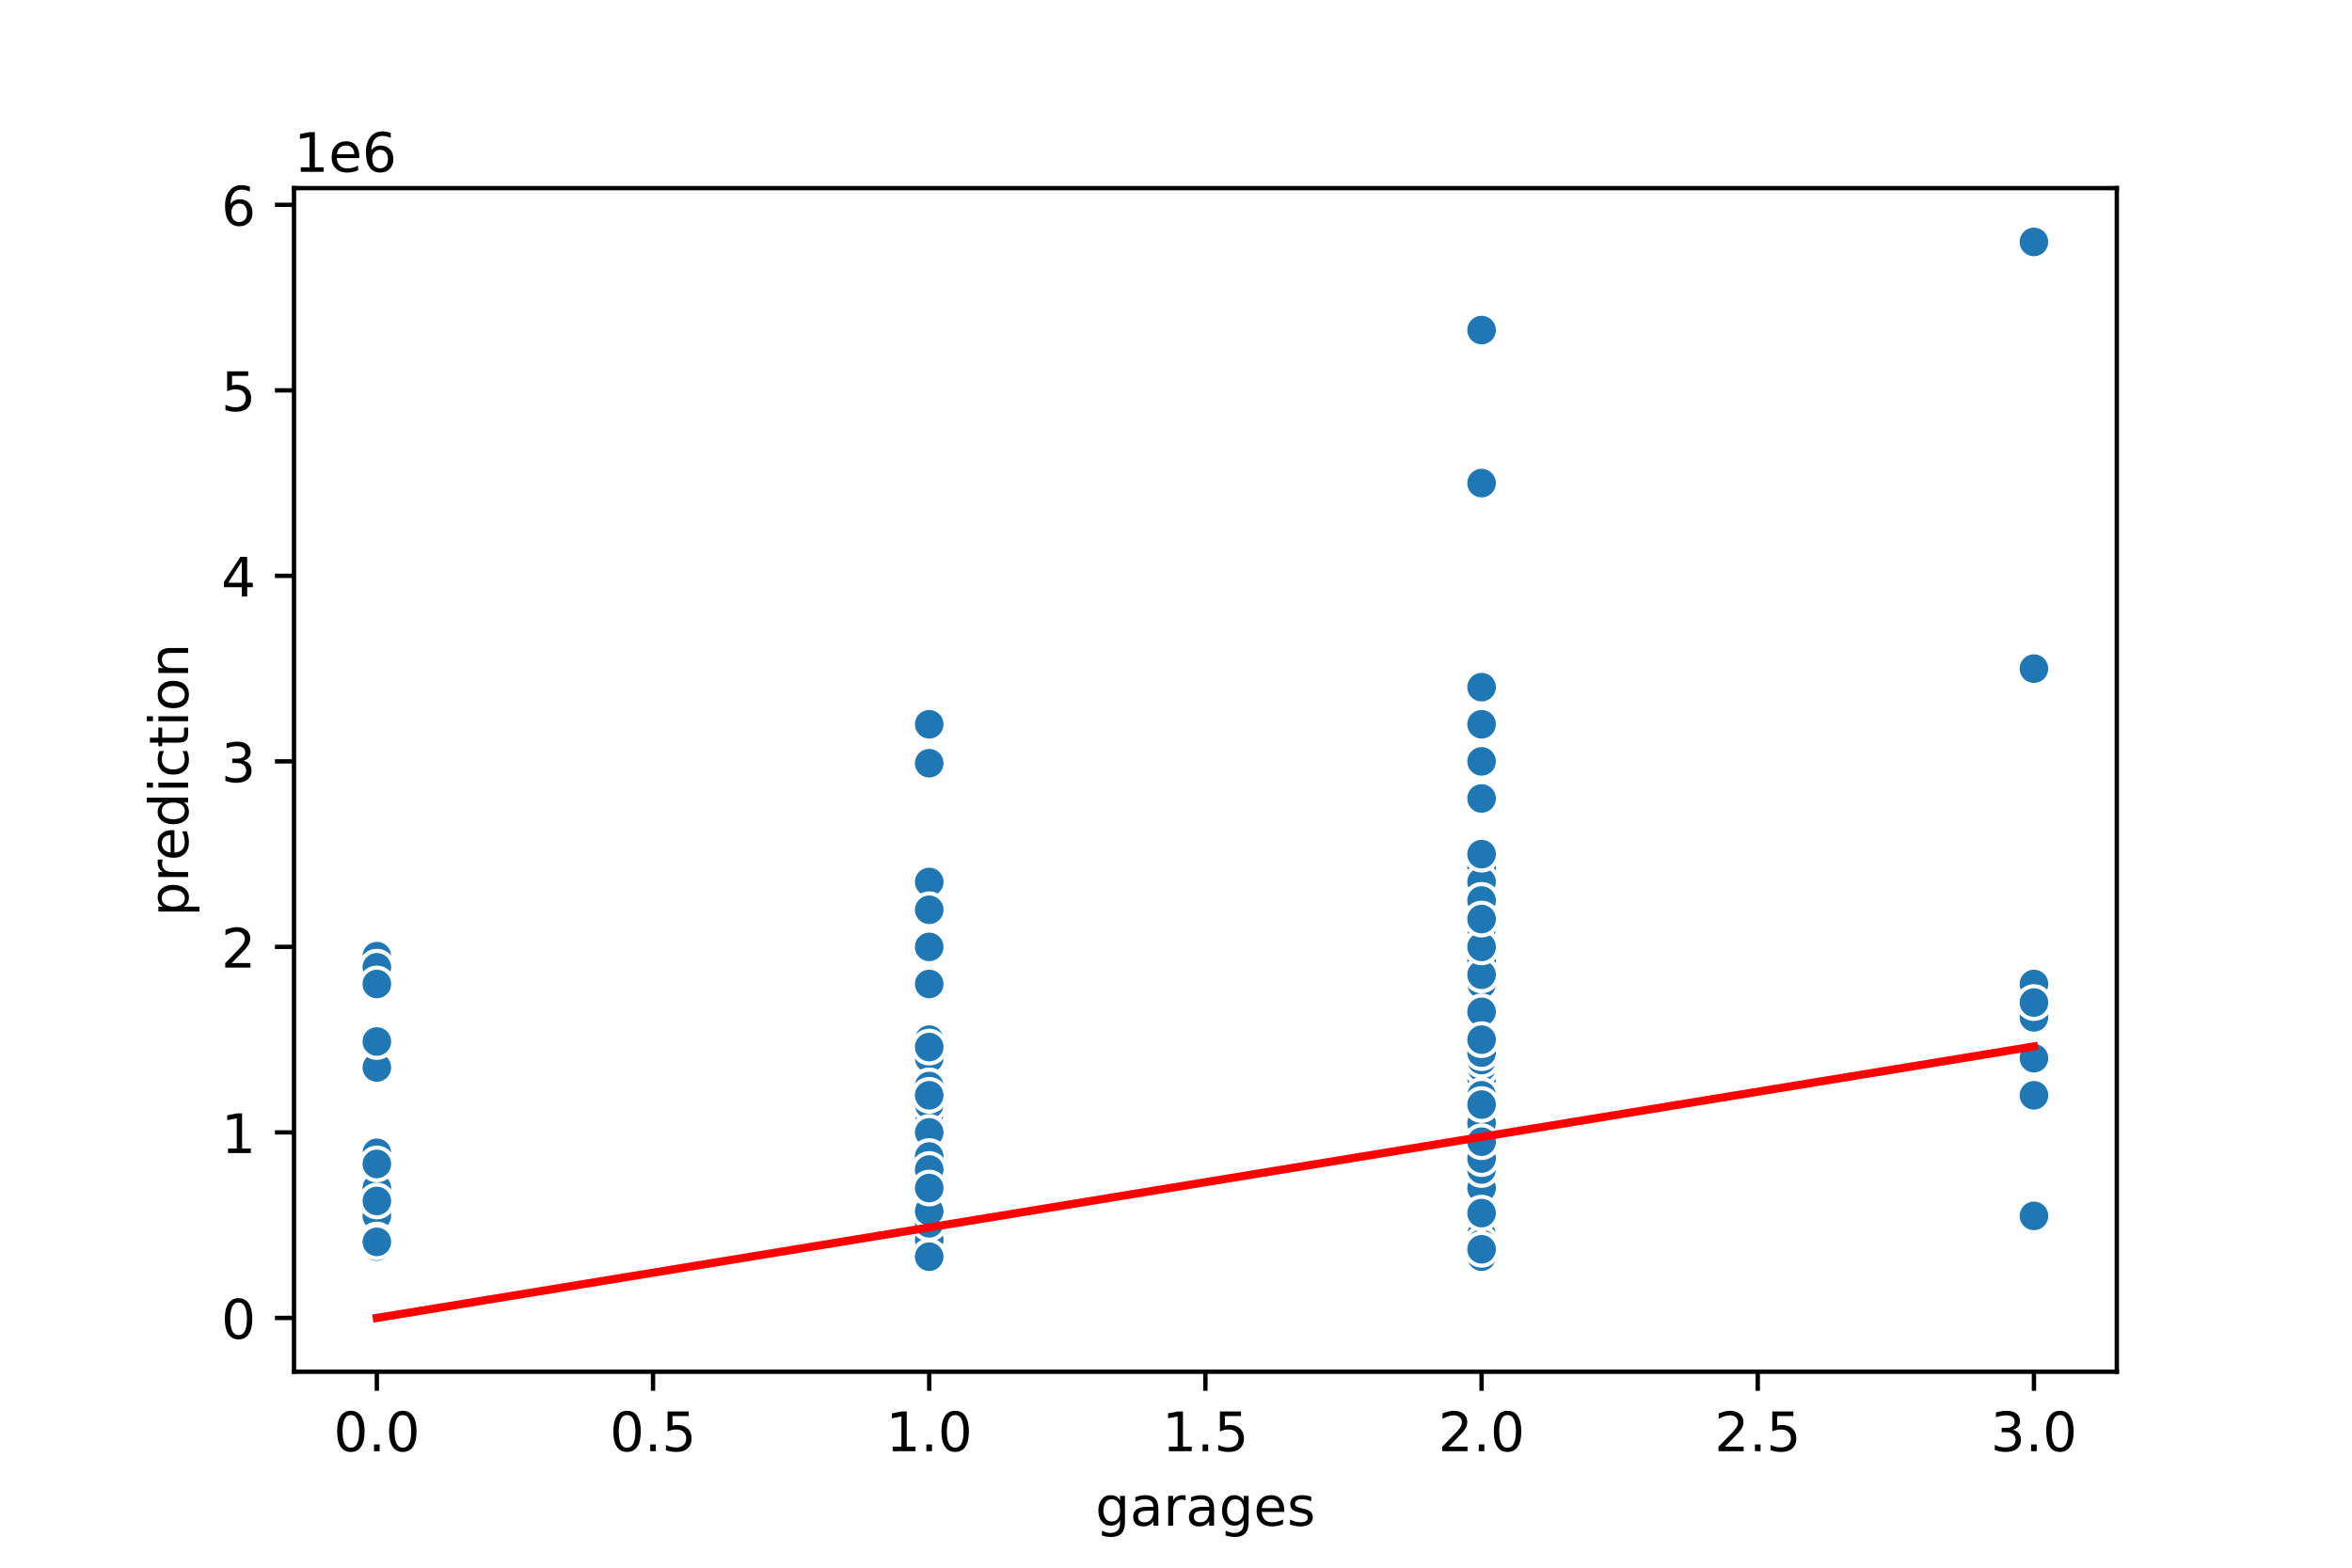 <?xml version="1.0" encoding="utf-8" standalone="no"?>
<!DOCTYPE svg PUBLIC "-//W3C//DTD SVG 1.1//EN"
  "http://www.w3.org/Graphics/SVG/1.1/DTD/svg11.dtd">
<!-- Created with matplotlib (https://matplotlib.org/) -->
<svg height="288pt" version="1.1" viewBox="0 0 432 288" width="432pt" xmlns="http://www.w3.org/2000/svg" xmlns:xlink="http://www.w3.org/1999/xlink">
 <defs>
  <style type="text/css">
*{stroke-linecap:butt;stroke-linejoin:round;}
  </style>
 </defs>
 <g id="figure_1">
  <g id="patch_1">
   <path d="M 0 288 
L 432 288 
L 432 0 
L 0 0 
z
" style="fill:#ffffff;"/>
  </g>
  <g id="axes_1">
   <g id="patch_2">
    <path d="M 54 252 
L 388.8 252 
L 388.8 34.56 
L 54 34.56 
z
" style="fill:#ffffff;"/>
   </g>
   <g id="PathCollection_1">
    <defs>
     <path d="M 0 3 
C 0.796 3 1.559 2.684 2.121 2.121 
C 2.684 1.559 3 0.796 3 0 
C 3 -0.796 2.684 -1.559 2.121 -2.121 
C 1.559 -2.684 0.796 -3 0 -3 
C -0.796 -3 -1.559 -2.684 -2.121 -2.121 
C -2.684 -1.559 -3 -0.796 -3 0 
C -3 0.796 -2.684 1.559 -2.121 2.121 
C -1.559 2.684 -0.796 3 0 3 
z
" id="me4f9a1b892" style="stroke:#ffffff;stroke-width:0.75;"/>
    </defs>
    <g clip-path="url(#p3979311768)">
     <use style="fill:#1f77b4;stroke:#ffffff;stroke-width:0.75;" x="272.127" xlink:href="#me4f9a1b892" y="230.869"/>
     <use style="fill:#1f77b4;stroke:#ffffff;stroke-width:0.75;" x="170.673" xlink:href="#me4f9a1b892" y="220.645"/>
     <use style="fill:#1f77b4;stroke:#ffffff;stroke-width:0.75;" x="170.673" xlink:href="#me4f9a1b892" y="213.488"/>
     <use style="fill:#1f77b4;stroke:#ffffff;stroke-width:0.75;" x="170.673" xlink:href="#me4f9a1b892" y="215.022"/>
     <use style="fill:#1f77b4;stroke:#ffffff;stroke-width:0.75;" x="170.673" xlink:href="#me4f9a1b892" y="222.519"/>
     <use style="fill:#1f77b4;stroke:#ffffff;stroke-width:0.75;" x="69.218" xlink:href="#me4f9a1b892" y="218.941"/>
     <use style="fill:#1f77b4;stroke:#ffffff;stroke-width:0.75;" x="170.673" xlink:href="#me4f9a1b892" y="228.995"/>
     <use style="fill:#1f77b4;stroke:#ffffff;stroke-width:0.75;" x="272.127" xlink:href="#me4f9a1b892" y="175.657"/>
     <use style="fill:#1f77b4;stroke:#ffffff;stroke-width:0.75;" x="170.673" xlink:href="#me4f9a1b892" y="227.802"/>
     <use style="fill:#1f77b4;stroke:#ffffff;stroke-width:0.75;" x="272.127" xlink:href="#me4f9a1b892" y="168.841"/>
     <use style="fill:#1f77b4;stroke:#ffffff;stroke-width:0.75;" x="170.673" xlink:href="#me4f9a1b892" y="162.025"/>
     <use style="fill:#1f77b4;stroke:#ffffff;stroke-width:0.75;" x="170.673" xlink:href="#me4f9a1b892" y="226.95"/>
     <use style="fill:#1f77b4;stroke:#ffffff;stroke-width:0.75;" x="170.673" xlink:href="#me4f9a1b892" y="228.825"/>
     <use style="fill:#1f77b4;stroke:#ffffff;stroke-width:0.75;" x="170.673" xlink:href="#me4f9a1b892" y="228.518"/>
     <use style="fill:#1f77b4;stroke:#ffffff;stroke-width:0.75;" x="170.673" xlink:href="#me4f9a1b892" y="230.563"/>
     <use style="fill:#1f77b4;stroke:#ffffff;stroke-width:0.75;" x="170.673" xlink:href="#me4f9a1b892" y="216.555"/>
     <use style="fill:#1f77b4;stroke:#ffffff;stroke-width:0.75;" x="170.673" xlink:href="#me4f9a1b892" y="223.303"/>
     <use style="fill:#1f77b4;stroke:#ffffff;stroke-width:0.75;" x="170.673" xlink:href="#me4f9a1b892" y="227.291"/>
     <use style="fill:#1f77b4;stroke:#ffffff;stroke-width:0.75;" x="170.673" xlink:href="#me4f9a1b892" y="194.402"/>
     <use style="fill:#1f77b4;stroke:#ffffff;stroke-width:0.75;" x="69.218" xlink:href="#me4f9a1b892" y="223.712"/>
     <use style="fill:#1f77b4;stroke:#ffffff;stroke-width:0.75;" x="272.127" xlink:href="#me4f9a1b892" y="167.137"/>
     <use style="fill:#1f77b4;stroke:#ffffff;stroke-width:0.75;" x="170.673" xlink:href="#me4f9a1b892" y="225.928"/>
     <use style="fill:#1f77b4;stroke:#ffffff;stroke-width:0.75;" x="272.127" xlink:href="#me4f9a1b892" y="146.688"/>
     <use style="fill:#1f77b4;stroke:#ffffff;stroke-width:0.75;" x="170.673" xlink:href="#me4f9a1b892" y="223.201"/>
     <use style="fill:#1f77b4;stroke:#ffffff;stroke-width:0.75;" x="170.673" xlink:href="#me4f9a1b892" y="208.716"/>
     <use style="fill:#1f77b4;stroke:#ffffff;stroke-width:0.75;" x="272.127" xlink:href="#me4f9a1b892" y="213.829"/>
     <use style="fill:#1f77b4;stroke:#ffffff;stroke-width:0.75;" x="272.127" xlink:href="#me4f9a1b892" y="156.913"/>
     <use style="fill:#1f77b4;stroke:#ffffff;stroke-width:0.75;" x="170.673" xlink:href="#me4f9a1b892" y="224.394"/>
     <use style="fill:#1f77b4;stroke:#ffffff;stroke-width:0.75;" x="272.127" xlink:href="#me4f9a1b892" y="170.545"/>
     <use style="fill:#1f77b4;stroke:#ffffff;stroke-width:0.75;" x="170.673" xlink:href="#me4f9a1b892" y="231.04"/>
     <use style="fill:#1f77b4;stroke:#ffffff;stroke-width:0.75;" x="170.673" xlink:href="#me4f9a1b892" y="230.665"/>
     <use style="fill:#1f77b4;stroke:#ffffff;stroke-width:0.75;" x="170.673" xlink:href="#me4f9a1b892" y="229.336"/>
     <use style="fill:#1f77b4;stroke:#ffffff;stroke-width:0.75;" x="272.127" xlink:href="#me4f9a1b892" y="226.439"/>
     <use style="fill:#1f77b4;stroke:#ffffff;stroke-width:0.75;" x="170.673" xlink:href="#me4f9a1b892" y="215.533"/>
     <use style="fill:#1f77b4;stroke:#ffffff;stroke-width:0.75;" x="272.127" xlink:href="#me4f9a1b892" y="219.623"/>
     <use style="fill:#1f77b4;stroke:#ffffff;stroke-width:0.75;" x="170.673" xlink:href="#me4f9a1b892" y="209.739"/>
     <use style="fill:#1f77b4;stroke:#ffffff;stroke-width:0.75;" x="170.673" xlink:href="#me4f9a1b892" y="229.165"/>
     <use style="fill:#1f77b4;stroke:#ffffff;stroke-width:0.75;" x="272.127" xlink:href="#me4f9a1b892" y="224.053"/>
     <use style="fill:#1f77b4;stroke:#ffffff;stroke-width:0.75;" x="170.673" xlink:href="#me4f9a1b892" y="226.439"/>
     <use style="fill:#1f77b4;stroke:#ffffff;stroke-width:0.75;" x="69.218" xlink:href="#me4f9a1b892" y="175.657"/>
     <use style="fill:#1f77b4;stroke:#ffffff;stroke-width:0.75;" x="272.127" xlink:href="#me4f9a1b892" y="215.533"/>
     <use style="fill:#1f77b4;stroke:#ffffff;stroke-width:0.75;" x="272.127" xlink:href="#me4f9a1b892" y="198.151"/>
     <use style="fill:#1f77b4;stroke:#ffffff;stroke-width:0.75;" x="69.218" xlink:href="#me4f9a1b892" y="175.657"/>
     <use style="fill:#1f77b4;stroke:#ffffff;stroke-width:0.75;" x="170.673" xlink:href="#me4f9a1b892" y="225.757"/>
     <use style="fill:#1f77b4;stroke:#ffffff;stroke-width:0.75;" x="170.673" xlink:href="#me4f9a1b892" y="190.994"/>
     <use style="fill:#1f77b4;stroke:#ffffff;stroke-width:0.75;" x="272.127" xlink:href="#me4f9a1b892" y="202.923"/>
     <use style="fill:#1f77b4;stroke:#ffffff;stroke-width:0.75;" x="272.127" xlink:href="#me4f9a1b892" y="187.586"/>
     <use style="fill:#1f77b4;stroke:#ffffff;stroke-width:0.75;" x="170.673" xlink:href="#me4f9a1b892" y="223.712"/>
     <use style="fill:#1f77b4;stroke:#ffffff;stroke-width:0.75;" x="170.673" xlink:href="#me4f9a1b892" y="213.147"/>
     <use style="fill:#1f77b4;stroke:#ffffff;stroke-width:0.75;" x="170.673" xlink:href="#me4f9a1b892" y="227.121"/>
     <use style="fill:#1f77b4;stroke:#ffffff;stroke-width:0.75;" x="170.673" xlink:href="#me4f9a1b892" y="216.555"/>
     <use style="fill:#1f77b4;stroke:#ffffff;stroke-width:0.75;" x="170.673" xlink:href="#me4f9a1b892" y="229.165"/>
     <use style="fill:#1f77b4;stroke:#ffffff;stroke-width:0.75;" x="170.673" xlink:href="#me4f9a1b892" y="230.086"/>
     <use style="fill:#1f77b4;stroke:#ffffff;stroke-width:0.75;" x="170.673" xlink:href="#me4f9a1b892" y="224.564"/>
     <use style="fill:#1f77b4;stroke:#ffffff;stroke-width:0.75;" x="170.673" xlink:href="#me4f9a1b892" y="228.342"/>
     <use style="fill:#1f77b4;stroke:#ffffff;stroke-width:0.75;" x="373.582" xlink:href="#me4f9a1b892" y="180.77"/>
     <use style="fill:#1f77b4;stroke:#ffffff;stroke-width:0.75;" x="170.673" xlink:href="#me4f9a1b892" y="213.147"/>
     <use style="fill:#1f77b4;stroke:#ffffff;stroke-width:0.75;" x="272.127" xlink:href="#me4f9a1b892" y="190.21"/>
     <use style="fill:#1f77b4;stroke:#ffffff;stroke-width:0.75;" x="272.127" xlink:href="#me4f9a1b892" y="212.465"/>
     <use style="fill:#1f77b4;stroke:#ffffff;stroke-width:0.75;" x="272.127" xlink:href="#me4f9a1b892" y="173.953"/>
     <use style="fill:#1f77b4;stroke:#ffffff;stroke-width:0.75;" x="272.127" xlink:href="#me4f9a1b892" y="225.757"/>
     <use style="fill:#1f77b4;stroke:#ffffff;stroke-width:0.75;" x="69.218" xlink:href="#me4f9a1b892" y="218.259"/>
     <use style="fill:#1f77b4;stroke:#ffffff;stroke-width:0.75;" x="170.673" xlink:href="#me4f9a1b892" y="209.569"/>
     <use style="fill:#1f77b4;stroke:#ffffff;stroke-width:0.75;" x="69.218" xlink:href="#me4f9a1b892" y="222.349"/>
     <use style="fill:#1f77b4;stroke:#ffffff;stroke-width:0.75;" x="272.127" xlink:href="#me4f9a1b892" y="208.716"/>
     <use style="fill:#1f77b4;stroke:#ffffff;stroke-width:0.75;" x="170.673" xlink:href="#me4f9a1b892" y="227.121"/>
     <use style="fill:#1f77b4;stroke:#ffffff;stroke-width:0.75;" x="272.127" xlink:href="#me4f9a1b892" y="191.676"/>
     <use style="fill:#1f77b4;stroke:#ffffff;stroke-width:0.75;" x="170.673" xlink:href="#me4f9a1b892" y="227.155"/>
     <use style="fill:#1f77b4;stroke:#ffffff;stroke-width:0.75;" x="272.127" xlink:href="#me4f9a1b892" y="165.433"/>
     <use style="fill:#1f77b4;stroke:#ffffff;stroke-width:0.75;" x="170.673" xlink:href="#me4f9a1b892" y="230.529"/>
     <use style="fill:#1f77b4;stroke:#ffffff;stroke-width:0.75;" x="272.127" xlink:href="#me4f9a1b892" y="222.008"/>
     <use style="fill:#1f77b4;stroke:#ffffff;stroke-width:0.75;" x="272.127" xlink:href="#me4f9a1b892" y="217.237"/>
     <use style="fill:#1f77b4;stroke:#ffffff;stroke-width:0.75;" x="170.673" xlink:href="#me4f9a1b892" y="230.563"/>
     <use style="fill:#1f77b4;stroke:#ffffff;stroke-width:0.75;" x="272.127" xlink:href="#me4f9a1b892" y="213.147"/>
     <use style="fill:#1f77b4;stroke:#ffffff;stroke-width:0.75;" x="170.673" xlink:href="#me4f9a1b892" y="226.439"/>
     <use style="fill:#1f77b4;stroke:#ffffff;stroke-width:0.75;" x="170.673" xlink:href="#me4f9a1b892" y="223.031"/>
     <use style="fill:#1f77b4;stroke:#ffffff;stroke-width:0.75;" x="170.673" xlink:href="#me4f9a1b892" y="167.137"/>
     <use style="fill:#1f77b4;stroke:#ffffff;stroke-width:0.75;" x="170.673" xlink:href="#me4f9a1b892" y="230.869"/>
     <use style="fill:#1f77b4;stroke:#ffffff;stroke-width:0.75;" x="170.673" xlink:href="#me4f9a1b892" y="230.869"/>
     <use style="fill:#1f77b4;stroke:#ffffff;stroke-width:0.75;" x="170.673" xlink:href="#me4f9a1b892" y="229.165"/>
     <use style="fill:#1f77b4;stroke:#ffffff;stroke-width:0.75;" x="170.673" xlink:href="#me4f9a1b892" y="231.551"/>
     <use style="fill:#1f77b4;stroke:#ffffff;stroke-width:0.75;" x="170.673" xlink:href="#me4f9a1b892" y="213.147"/>
     <use style="fill:#1f77b4;stroke:#ffffff;stroke-width:0.75;" x="272.127" xlink:href="#me4f9a1b892" y="159.298"/>
     <use style="fill:#1f77b4;stroke:#ffffff;stroke-width:0.75;" x="272.127" xlink:href="#me4f9a1b892" y="185.882"/>
     <use style="fill:#1f77b4;stroke:#ffffff;stroke-width:0.75;" x="170.673" xlink:href="#me4f9a1b892" y="226.609"/>
     <use style="fill:#1f77b4;stroke:#ffffff;stroke-width:0.75;" x="272.127" xlink:href="#me4f9a1b892" y="227.802"/>
     <use style="fill:#1f77b4;stroke:#ffffff;stroke-width:0.75;" x="272.127" xlink:href="#me4f9a1b892" y="182.474"/>
     <use style="fill:#1f77b4;stroke:#ffffff;stroke-width:0.75;" x="272.127" xlink:href="#me4f9a1b892" y="213.488"/>
     <use style="fill:#1f77b4;stroke:#ffffff;stroke-width:0.75;" x="170.673" xlink:href="#me4f9a1b892" y="229.506"/>
     <use style="fill:#1f77b4;stroke:#ffffff;stroke-width:0.75;" x="373.582" xlink:href="#me4f9a1b892" y="122.831"/>
     <use style="fill:#1f77b4;stroke:#ffffff;stroke-width:0.75;" x="170.673" xlink:href="#me4f9a1b892" y="217.101"/>
     <use style="fill:#1f77b4;stroke:#ffffff;stroke-width:0.75;" x="272.127" xlink:href="#me4f9a1b892" y="174.635"/>
     <use style="fill:#1f77b4;stroke:#ffffff;stroke-width:0.75;" x="373.582" xlink:href="#me4f9a1b892" y="44.444"/>
     <use style="fill:#1f77b4;stroke:#ffffff;stroke-width:0.75;" x="272.127" xlink:href="#me4f9a1b892" y="194.743"/>
     <use style="fill:#1f77b4;stroke:#ffffff;stroke-width:0.75;" x="170.673" xlink:href="#me4f9a1b892" y="204.627"/>
     <use style="fill:#1f77b4;stroke:#ffffff;stroke-width:0.75;" x="272.127" xlink:href="#me4f9a1b892" y="196.106"/>
     <use style="fill:#1f77b4;stroke:#ffffff;stroke-width:0.75;" x="170.673" xlink:href="#me4f9a1b892" y="227.291"/>
     <use style="fill:#1f77b4;stroke:#ffffff;stroke-width:0.75;" x="272.127" xlink:href="#me4f9a1b892" y="175.657"/>
     <use style="fill:#1f77b4;stroke:#ffffff;stroke-width:0.75;" x="170.673" xlink:href="#me4f9a1b892" y="214.851"/>
     <use style="fill:#1f77b4;stroke:#ffffff;stroke-width:0.75;" x="170.673" xlink:href="#me4f9a1b892" y="214.885"/>
     <use style="fill:#1f77b4;stroke:#ffffff;stroke-width:0.75;" x="170.673" xlink:href="#me4f9a1b892" y="219.282"/>
     <use style="fill:#1f77b4;stroke:#ffffff;stroke-width:0.75;" x="272.127" xlink:href="#me4f9a1b892" y="225.757"/>
     <use style="fill:#1f77b4;stroke:#ffffff;stroke-width:0.75;" x="272.127" xlink:href="#me4f9a1b892" y="225.757"/>
     <use style="fill:#1f77b4;stroke:#ffffff;stroke-width:0.75;" x="272.127" xlink:href="#me4f9a1b892" y="133.056"/>
     <use style="fill:#1f77b4;stroke:#ffffff;stroke-width:0.75;" x="170.673" xlink:href="#me4f9a1b892" y="218.6"/>
     <use style="fill:#1f77b4;stroke:#ffffff;stroke-width:0.75;" x="170.673" xlink:href="#me4f9a1b892" y="215.192"/>
     <use style="fill:#1f77b4;stroke:#ffffff;stroke-width:0.75;" x="170.673" xlink:href="#me4f9a1b892" y="226.95"/>
     <use style="fill:#1f77b4;stroke:#ffffff;stroke-width:0.75;" x="69.218" xlink:href="#me4f9a1b892" y="228.995"/>
     <use style="fill:#1f77b4;stroke:#ffffff;stroke-width:0.75;" x="272.127" xlink:href="#me4f9a1b892" y="162.025"/>
     <use style="fill:#1f77b4;stroke:#ffffff;stroke-width:0.75;" x="170.673" xlink:href="#me4f9a1b892" y="220.986"/>
     <use style="fill:#1f77b4;stroke:#ffffff;stroke-width:0.75;" x="272.127" xlink:href="#me4f9a1b892" y="228.313"/>
     <use style="fill:#1f77b4;stroke:#ffffff;stroke-width:0.75;" x="170.673" xlink:href="#me4f9a1b892" y="224.057"/>
     <use style="fill:#1f77b4;stroke:#ffffff;stroke-width:0.75;" x="170.673" xlink:href="#me4f9a1b892" y="209.057"/>
     <use style="fill:#1f77b4;stroke:#ffffff;stroke-width:0.75;" x="373.582" xlink:href="#me4f9a1b892" y="201.219"/>
     <use style="fill:#1f77b4;stroke:#ffffff;stroke-width:0.75;" x="170.673" xlink:href="#me4f9a1b892" y="225.757"/>
     <use style="fill:#1f77b4;stroke:#ffffff;stroke-width:0.75;" x="69.218" xlink:href="#me4f9a1b892" y="211.784"/>
     <use style="fill:#1f77b4;stroke:#ffffff;stroke-width:0.75;" x="170.673" xlink:href="#me4f9a1b892" y="227.121"/>
     <use style="fill:#1f77b4;stroke:#ffffff;stroke-width:0.75;" x="170.673" xlink:href="#me4f9a1b892" y="225.416"/>
     <use style="fill:#1f77b4;stroke:#ffffff;stroke-width:0.75;" x="170.673" xlink:href="#me4f9a1b892" y="225.757"/>
     <use style="fill:#1f77b4;stroke:#ffffff;stroke-width:0.75;" x="170.673" xlink:href="#me4f9a1b892" y="231.551"/>
     <use style="fill:#1f77b4;stroke:#ffffff;stroke-width:0.75;" x="170.673" xlink:href="#me4f9a1b892" y="225.246"/>
     <use style="fill:#1f77b4;stroke:#ffffff;stroke-width:0.75;" x="272.127" xlink:href="#me4f9a1b892" y="212.806"/>
     <use style="fill:#1f77b4;stroke:#ffffff;stroke-width:0.75;" x="69.218" xlink:href="#me4f9a1b892" y="177.704"/>
     <use style="fill:#1f77b4;stroke:#ffffff;stroke-width:0.75;" x="69.218" xlink:href="#me4f9a1b892" y="222.519"/>
     <use style="fill:#1f77b4;stroke:#ffffff;stroke-width:0.75;" x="373.582" xlink:href="#me4f9a1b892" y="223.372"/>
     <use style="fill:#1f77b4;stroke:#ffffff;stroke-width:0.75;" x="272.127" xlink:href="#me4f9a1b892" y="224.053"/>
     <use style="fill:#1f77b4;stroke:#ffffff;stroke-width:0.75;" x="170.673" xlink:href="#me4f9a1b892" y="228.313"/>
     <use style="fill:#1f77b4;stroke:#ffffff;stroke-width:0.75;" x="170.673" xlink:href="#me4f9a1b892" y="180.77"/>
     <use style="fill:#1f77b4;stroke:#ffffff;stroke-width:0.75;" x="170.673" xlink:href="#me4f9a1b892" y="199.514"/>
     <use style="fill:#1f77b4;stroke:#ffffff;stroke-width:0.75;" x="170.673" xlink:href="#me4f9a1b892" y="204.627"/>
     <use style="fill:#1f77b4;stroke:#ffffff;stroke-width:0.75;" x="170.673" xlink:href="#me4f9a1b892" y="225.727"/>
     <use style="fill:#1f77b4;stroke:#ffffff;stroke-width:0.75;" x="272.127" xlink:href="#me4f9a1b892" y="180.77"/>
     <use style="fill:#1f77b4;stroke:#ffffff;stroke-width:0.75;" x="272.127" xlink:href="#me4f9a1b892" y="180.77"/>
     <use style="fill:#1f77b4;stroke:#ffffff;stroke-width:0.75;" x="170.673" xlink:href="#me4f9a1b892" y="180.77"/>
     <use style="fill:#1f77b4;stroke:#ffffff;stroke-width:0.75;" x="170.673" xlink:href="#me4f9a1b892" y="208.035"/>
     <use style="fill:#1f77b4;stroke:#ffffff;stroke-width:0.75;" x="272.127" xlink:href="#me4f9a1b892" y="229.165"/>
     <use style="fill:#1f77b4;stroke:#ffffff;stroke-width:0.75;" x="170.673" xlink:href="#me4f9a1b892" y="229.336"/>
     <use style="fill:#1f77b4;stroke:#ffffff;stroke-width:0.75;" x="170.673" xlink:href="#me4f9a1b892" y="192.357"/>
     <use style="fill:#1f77b4;stroke:#ffffff;stroke-width:0.75;" x="170.673" xlink:href="#me4f9a1b892" y="173.953"/>
     <use style="fill:#1f77b4;stroke:#ffffff;stroke-width:0.75;" x="272.127" xlink:href="#me4f9a1b892" y="139.872"/>
     <use style="fill:#1f77b4;stroke:#ffffff;stroke-width:0.75;" x="170.673" xlink:href="#me4f9a1b892" y="223.542"/>
     <use style="fill:#1f77b4;stroke:#ffffff;stroke-width:0.75;" x="69.218" xlink:href="#me4f9a1b892" y="213.829"/>
     <use style="fill:#1f77b4;stroke:#ffffff;stroke-width:0.75;" x="69.218" xlink:href="#me4f9a1b892" y="196.106"/>
     <use style="fill:#1f77b4;stroke:#ffffff;stroke-width:0.75;" x="272.127" xlink:href="#me4f9a1b892" y="217.237"/>
     <use style="fill:#1f77b4;stroke:#ffffff;stroke-width:0.75;" x="272.127" xlink:href="#me4f9a1b892" y="184.859"/>
     <use style="fill:#1f77b4;stroke:#ffffff;stroke-width:0.75;" x="69.218" xlink:href="#me4f9a1b892" y="180.77"/>
     <use style="fill:#1f77b4;stroke:#ffffff;stroke-width:0.75;" x="373.582" xlink:href="#me4f9a1b892" y="122.831"/>
     <use style="fill:#1f77b4;stroke:#ffffff;stroke-width:0.75;" x="170.673" xlink:href="#me4f9a1b892" y="223.372"/>
     <use style="fill:#1f77b4;stroke:#ffffff;stroke-width:0.75;" x="170.673" xlink:href="#me4f9a1b892" y="229.506"/>
     <use style="fill:#1f77b4;stroke:#ffffff;stroke-width:0.75;" x="170.673" xlink:href="#me4f9a1b892" y="227.121"/>
     <use style="fill:#1f77b4;stroke:#ffffff;stroke-width:0.75;" x="69.218" xlink:href="#me4f9a1b892" y="177.704"/>
     <use style="fill:#1f77b4;stroke:#ffffff;stroke-width:0.75;" x="272.127" xlink:href="#me4f9a1b892" y="176.423"/>
     <use style="fill:#1f77b4;stroke:#ffffff;stroke-width:0.75;" x="170.673" xlink:href="#me4f9a1b892" y="201.559"/>
     <use style="fill:#1f77b4;stroke:#ffffff;stroke-width:0.75;" x="272.127" xlink:href="#me4f9a1b892" y="210.761"/>
     <use style="fill:#1f77b4;stroke:#ffffff;stroke-width:0.75;" x="272.127" xlink:href="#me4f9a1b892" y="218.6"/>
     <use style="fill:#1f77b4;stroke:#ffffff;stroke-width:0.75;" x="170.673" xlink:href="#me4f9a1b892" y="227.291"/>
     <use style="fill:#1f77b4;stroke:#ffffff;stroke-width:0.75;" x="170.673" xlink:href="#me4f9a1b892" y="230.529"/>
     <use style="fill:#1f77b4;stroke:#ffffff;stroke-width:0.75;" x="272.127" xlink:href="#me4f9a1b892" y="210.421"/>
     <use style="fill:#1f77b4;stroke:#ffffff;stroke-width:0.75;" x="272.127" xlink:href="#me4f9a1b892" y="165.433"/>
     <use style="fill:#1f77b4;stroke:#ffffff;stroke-width:0.75;" x="69.218" xlink:href="#me4f9a1b892" y="180.77"/>
     <use style="fill:#1f77b4;stroke:#ffffff;stroke-width:0.75;" x="170.673" xlink:href="#me4f9a1b892" y="219.963"/>
     <use style="fill:#1f77b4;stroke:#ffffff;stroke-width:0.75;" x="170.673" xlink:href="#me4f9a1b892" y="202.923"/>
     <use style="fill:#1f77b4;stroke:#ffffff;stroke-width:0.75;" x="272.127" xlink:href="#me4f9a1b892" y="156.913"/>
     <use style="fill:#1f77b4;stroke:#ffffff;stroke-width:0.75;" x="272.127" xlink:href="#me4f9a1b892" y="226.78"/>
     <use style="fill:#1f77b4;stroke:#ffffff;stroke-width:0.75;" x="170.673" xlink:href="#me4f9a1b892" y="228.484"/>
     <use style="fill:#1f77b4;stroke:#ffffff;stroke-width:0.75;" x="170.673" xlink:href="#me4f9a1b892" y="229.336"/>
     <use style="fill:#1f77b4;stroke:#ffffff;stroke-width:0.75;" x="170.673" xlink:href="#me4f9a1b892" y="199.514"/>
     <use style="fill:#1f77b4;stroke:#ffffff;stroke-width:0.75;" x="272.127" xlink:href="#me4f9a1b892" y="173.987"/>
     <use style="fill:#1f77b4;stroke:#ffffff;stroke-width:0.75;" x="272.127" xlink:href="#me4f9a1b892" y="60.641"/>
     <use style="fill:#1f77b4;stroke:#ffffff;stroke-width:0.75;" x="272.127" xlink:href="#me4f9a1b892" y="201.219"/>
     <use style="fill:#1f77b4;stroke:#ffffff;stroke-width:0.75;" x="272.127" xlink:href="#me4f9a1b892" y="223.372"/>
     <use style="fill:#1f77b4;stroke:#ffffff;stroke-width:0.75;" x="272.127" xlink:href="#me4f9a1b892" y="226.78"/>
     <use style="fill:#1f77b4;stroke:#ffffff;stroke-width:0.75;" x="272.127" xlink:href="#me4f9a1b892" y="228.484"/>
     <use style="fill:#1f77b4;stroke:#ffffff;stroke-width:0.75;" x="170.673" xlink:href="#me4f9a1b892" y="225.076"/>
     <use style="fill:#1f77b4;stroke:#ffffff;stroke-width:0.75;" x="69.218" xlink:href="#me4f9a1b892" y="191.335"/>
     <use style="fill:#1f77b4;stroke:#ffffff;stroke-width:0.75;" x="170.673" xlink:href="#me4f9a1b892" y="218.634"/>
     <use style="fill:#1f77b4;stroke:#ffffff;stroke-width:0.75;" x="272.127" xlink:href="#me4f9a1b892" y="194.743"/>
     <use style="fill:#1f77b4;stroke:#ffffff;stroke-width:0.75;" x="170.673" xlink:href="#me4f9a1b892" y="226.78"/>
     <use style="fill:#1f77b4;stroke:#ffffff;stroke-width:0.75;" x="69.218" xlink:href="#me4f9a1b892" y="223.372"/>
     <use style="fill:#1f77b4;stroke:#ffffff;stroke-width:0.75;" x="272.127" xlink:href="#me4f9a1b892" y="165.433"/>
     <use style="fill:#1f77b4;stroke:#ffffff;stroke-width:0.75;" x="170.673" xlink:href="#me4f9a1b892" y="212.295"/>
     <use style="fill:#1f77b4;stroke:#ffffff;stroke-width:0.75;" x="170.673" xlink:href="#me4f9a1b892" y="133.056"/>
     <use style="fill:#1f77b4;stroke:#ffffff;stroke-width:0.75;" x="170.673" xlink:href="#me4f9a1b892" y="228.654"/>
     <use style="fill:#1f77b4;stroke:#ffffff;stroke-width:0.75;" x="170.673" xlink:href="#me4f9a1b892" y="231.038"/>
     <use style="fill:#1f77b4;stroke:#ffffff;stroke-width:0.75;" x="373.582" xlink:href="#me4f9a1b892" y="186.904"/>
     <use style="fill:#1f77b4;stroke:#ffffff;stroke-width:0.75;" x="170.673" xlink:href="#me4f9a1b892" y="201.219"/>
     <use style="fill:#1f77b4;stroke:#ffffff;stroke-width:0.75;" x="170.673" xlink:href="#me4f9a1b892" y="227.632"/>
     <use style="fill:#1f77b4;stroke:#ffffff;stroke-width:0.75;" x="272.127" xlink:href="#me4f9a1b892" y="221.667"/>
     <use style="fill:#1f77b4;stroke:#ffffff;stroke-width:0.75;" x="170.673" xlink:href="#me4f9a1b892" y="216.555"/>
     <use style="fill:#1f77b4;stroke:#ffffff;stroke-width:0.75;" x="272.127" xlink:href="#me4f9a1b892" y="203.093"/>
     <use style="fill:#1f77b4;stroke:#ffffff;stroke-width:0.75;" x="272.127" xlink:href="#me4f9a1b892" y="88.75"/>
     <use style="fill:#1f77b4;stroke:#ffffff;stroke-width:0.75;" x="170.673" xlink:href="#me4f9a1b892" y="227.632"/>
     <use style="fill:#1f77b4;stroke:#ffffff;stroke-width:0.75;" x="272.127" xlink:href="#me4f9a1b892" y="213.147"/>
     <use style="fill:#1f77b4;stroke:#ffffff;stroke-width:0.75;" x="170.673" xlink:href="#me4f9a1b892" y="222.69"/>
     <use style="fill:#1f77b4;stroke:#ffffff;stroke-width:0.75;" x="170.673" xlink:href="#me4f9a1b892" y="227.541"/>
     <use style="fill:#1f77b4;stroke:#ffffff;stroke-width:0.75;" x="170.673" xlink:href="#me4f9a1b892" y="227.632"/>
     <use style="fill:#1f77b4;stroke:#ffffff;stroke-width:0.75;" x="170.673" xlink:href="#me4f9a1b892" y="221.02"/>
     <use style="fill:#1f77b4;stroke:#ffffff;stroke-width:0.75;" x="170.673" xlink:href="#me4f9a1b892" y="208.035"/>
     <use style="fill:#1f77b4;stroke:#ffffff;stroke-width:0.75;" x="272.127" xlink:href="#me4f9a1b892" y="211.443"/>
     <use style="fill:#1f77b4;stroke:#ffffff;stroke-width:0.75;" x="272.127" xlink:href="#me4f9a1b892" y="146.688"/>
     <use style="fill:#1f77b4;stroke:#ffffff;stroke-width:0.75;" x="272.127" xlink:href="#me4f9a1b892" y="184.859"/>
     <use style="fill:#1f77b4;stroke:#ffffff;stroke-width:0.75;" x="170.673" xlink:href="#me4f9a1b892" y="222.69"/>
     <use style="fill:#1f77b4;stroke:#ffffff;stroke-width:0.75;" x="373.582" xlink:href="#me4f9a1b892" y="194.402"/>
     <use style="fill:#1f77b4;stroke:#ffffff;stroke-width:0.75;" x="170.673" xlink:href="#me4f9a1b892" y="227.461"/>
     <use style="fill:#1f77b4;stroke:#ffffff;stroke-width:0.75;" x="272.127" xlink:href="#me4f9a1b892" y="209.739"/>
     <use style="fill:#1f77b4;stroke:#ffffff;stroke-width:0.75;" x="170.673" xlink:href="#me4f9a1b892" y="213.147"/>
     <use style="fill:#1f77b4;stroke:#ffffff;stroke-width:0.75;" x="272.127" xlink:href="#me4f9a1b892" y="206.331"/>
     <use style="fill:#1f77b4;stroke:#ffffff;stroke-width:0.75;" x="272.127" xlink:href="#me4f9a1b892" y="180.77"/>
     <use style="fill:#1f77b4;stroke:#ffffff;stroke-width:0.75;" x="373.582" xlink:href="#me4f9a1b892" y="184.178"/>
     <use style="fill:#1f77b4;stroke:#ffffff;stroke-width:0.75;" x="170.673" xlink:href="#me4f9a1b892" y="224.394"/>
     <use style="fill:#1f77b4;stroke:#ffffff;stroke-width:0.75;" x="170.673" xlink:href="#me4f9a1b892" y="229.847"/>
     <use style="fill:#1f77b4;stroke:#ffffff;stroke-width:0.75;" x="272.127" xlink:href="#me4f9a1b892" y="218.259"/>
     <use style="fill:#1f77b4;stroke:#ffffff;stroke-width:0.75;" x="170.673" xlink:href="#me4f9a1b892" y="228.484"/>
     <use style="fill:#1f77b4;stroke:#ffffff;stroke-width:0.75;" x="272.127" xlink:href="#me4f9a1b892" y="185.882"/>
     <use style="fill:#1f77b4;stroke:#ffffff;stroke-width:0.75;" x="170.673" xlink:href="#me4f9a1b892" y="216.214"/>
     <use style="fill:#1f77b4;stroke:#ffffff;stroke-width:0.75;" x="170.673" xlink:href="#me4f9a1b892" y="227.802"/>
     <use style="fill:#1f77b4;stroke:#ffffff;stroke-width:0.75;" x="272.127" xlink:href="#me4f9a1b892" y="212.465"/>
     <use style="fill:#1f77b4;stroke:#ffffff;stroke-width:0.75;" x="272.127" xlink:href="#me4f9a1b892" y="202.923"/>
     <use style="fill:#1f77b4;stroke:#ffffff;stroke-width:0.75;" x="272.127" xlink:href="#me4f9a1b892" y="179.066"/>
     <use style="fill:#1f77b4;stroke:#ffffff;stroke-width:0.75;" x="272.127" xlink:href="#me4f9a1b892" y="212.125"/>
     <use style="fill:#1f77b4;stroke:#ffffff;stroke-width:0.75;" x="272.127" xlink:href="#me4f9a1b892" y="214.851"/>
     <use style="fill:#1f77b4;stroke:#ffffff;stroke-width:0.75;" x="272.127" xlink:href="#me4f9a1b892" y="126.239"/>
     <use style="fill:#1f77b4;stroke:#ffffff;stroke-width:0.75;" x="69.218" xlink:href="#me4f9a1b892" y="220.628"/>
     <use style="fill:#1f77b4;stroke:#ffffff;stroke-width:0.75;" x="272.127" xlink:href="#me4f9a1b892" y="212.84"/>
     <use style="fill:#1f77b4;stroke:#ffffff;stroke-width:0.75;" x="272.127" xlink:href="#me4f9a1b892" y="179.066"/>
     <use style="fill:#1f77b4;stroke:#ffffff;stroke-width:0.75;" x="69.218" xlink:href="#me4f9a1b892" y="227.802"/>
     <use style="fill:#1f77b4;stroke:#ffffff;stroke-width:0.75;" x="170.673" xlink:href="#me4f9a1b892" y="230.869"/>
     <use style="fill:#1f77b4;stroke:#ffffff;stroke-width:0.75;" x="69.218" xlink:href="#me4f9a1b892" y="228.143"/>
     <use style="fill:#1f77b4;stroke:#ffffff;stroke-width:0.75;" x="272.127" xlink:href="#me4f9a1b892" y="193.38"/>
     <use style="fill:#1f77b4;stroke:#ffffff;stroke-width:0.75;" x="272.127" xlink:href="#me4f9a1b892" y="222.86"/>
     <use style="fill:#1f77b4;stroke:#ffffff;stroke-width:0.75;" x="272.127" xlink:href="#me4f9a1b892" y="209.739"/>
     <use style="fill:#1f77b4;stroke:#ffffff;stroke-width:0.75;" x="170.673" xlink:href="#me4f9a1b892" y="224.735"/>
     <use style="fill:#1f77b4;stroke:#ffffff;stroke-width:0.75;" x="272.127" xlink:href="#me4f9a1b892" y="190.994"/>
     <use style="fill:#1f77b4;stroke:#ffffff;stroke-width:0.75;" x="272.127" xlink:href="#me4f9a1b892" y="173.953"/>
     <use style="fill:#1f77b4;stroke:#ffffff;stroke-width:0.75;" x="170.673" xlink:href="#me4f9a1b892" y="212.465"/>
     <use style="fill:#1f77b4;stroke:#ffffff;stroke-width:0.75;" x="170.673" xlink:href="#me4f9a1b892" y="140.213"/>
     <use style="fill:#1f77b4;stroke:#ffffff;stroke-width:0.75;" x="170.673" xlink:href="#me4f9a1b892" y="222.519"/>
     <use style="fill:#1f77b4;stroke:#ffffff;stroke-width:0.75;" x="170.673" xlink:href="#me4f9a1b892" y="214.851"/>
     <use style="fill:#1f77b4;stroke:#ffffff;stroke-width:0.75;" x="272.127" xlink:href="#me4f9a1b892" y="229.506"/>
     <use style="fill:#1f77b4;stroke:#ffffff;stroke-width:0.75;" x="170.673" xlink:href="#me4f9a1b892" y="218.259"/>
     <use style="fill:#1f77b4;stroke:#ffffff;stroke-width:0.75;" x="272.127" xlink:href="#me4f9a1b892" y="168.841"/>
    </g>
   </g>
   <g id="PolyCollection_1">
    <defs>
     <path d="M 69.218 -45.884 
L 69.218 -45.884 
L 170.673 -62.508 
L 272.127 -79.133 
L 373.582 -95.758 
L 373.582 -95.758 
L 373.582 -95.758 
L 272.127 -79.133 
L 170.673 -62.508 
L 69.218 -45.884 
z
" id="mac8ec64deb" style="stroke:#ff0000;stroke-opacity:0.2;"/>
    </defs>
    <g clip-path="url(#p3979311768)">
     <use style="fill:#ff0000;fill-opacity:0.2;stroke:#ff0000;stroke-opacity:0.2;" x="0" xlink:href="#mac8ec64deb" y="288"/>
    </g>
   </g>
   <g id="matplotlib.axis_1">
    <g id="xtick_1">
     <g id="line2d_1">
      <defs>
       <path d="M 0 0 
L 0 3.5 
" id="mc2384feb72" style="stroke:#000000;stroke-width:0.8;"/>
      </defs>
      <g>
       <use style="stroke:#000000;stroke-width:0.8;" x="69.218" xlink:href="#mc2384feb72" y="252"/>
      </g>
     </g>
     <g id="text_1">
      <!-- 0.0 -->
      <defs>
       <path d="M 31.781 66.406 
Q 24.172 66.406 20.328 58.906 
Q 16.5 51.422 16.5 36.375 
Q 16.5 21.391 20.328 13.891 
Q 24.172 6.391 31.781 6.391 
Q 39.453 6.391 43.281 13.891 
Q 47.125 21.391 47.125 36.375 
Q 47.125 51.422 43.281 58.906 
Q 39.453 66.406 31.781 66.406 
z
M 31.781 74.219 
Q 44.047 74.219 50.516 64.516 
Q 56.984 54.828 56.984 36.375 
Q 56.984 17.969 50.516 8.266 
Q 44.047 -1.422 31.781 -1.422 
Q 19.531 -1.422 13.062 8.266 
Q 6.594 17.969 6.594 36.375 
Q 6.594 54.828 13.062 64.516 
Q 19.531 74.219 31.781 74.219 
z
" id="DejaVuSans-48"/>
       <path d="M 10.688 12.406 
L 21 12.406 
L 21 0 
L 10.688 0 
z
" id="DejaVuSans-46"/>
      </defs>
      <g transform="translate(61.267 266.598)scale(0.1 -0.1)">
       <use xlink:href="#DejaVuSans-48"/>
       <use x="63.623" xlink:href="#DejaVuSans-46"/>
       <use x="95.41" xlink:href="#DejaVuSans-48"/>
      </g>
     </g>
    </g>
    <g id="xtick_2">
     <g id="line2d_2">
      <g>
       <use style="stroke:#000000;stroke-width:0.8;" x="119.945" xlink:href="#mc2384feb72" y="252"/>
      </g>
     </g>
     <g id="text_2">
      <!-- 0.5 -->
      <defs>
       <path d="M 10.797 72.906 
L 49.516 72.906 
L 49.516 64.594 
L 19.828 64.594 
L 19.828 46.734 
Q 21.969 47.469 24.109 47.828 
Q 26.266 48.188 28.422 48.188 
Q 40.625 48.188 47.75 41.5 
Q 54.891 34.812 54.891 23.391 
Q 54.891 11.625 47.562 5.094 
Q 40.234 -1.422 26.906 -1.422 
Q 22.312 -1.422 17.547 -0.641 
Q 12.797 0.141 7.719 1.703 
L 7.719 11.625 
Q 12.109 9.234 16.797 8.062 
Q 21.484 6.891 26.703 6.891 
Q 35.156 6.891 40.078 11.328 
Q 45.016 15.766 45.016 23.391 
Q 45.016 31 40.078 35.438 
Q 35.156 39.891 26.703 39.891 
Q 22.75 39.891 18.812 39.016 
Q 14.891 38.141 10.797 36.281 
z
" id="DejaVuSans-53"/>
      </defs>
      <g transform="translate(111.994 266.598)scale(0.1 -0.1)">
       <use xlink:href="#DejaVuSans-48"/>
       <use x="63.623" xlink:href="#DejaVuSans-46"/>
       <use x="95.41" xlink:href="#DejaVuSans-53"/>
      </g>
     </g>
    </g>
    <g id="xtick_3">
     <g id="line2d_3">
      <g>
       <use style="stroke:#000000;stroke-width:0.8;" x="170.673" xlink:href="#mc2384feb72" y="252"/>
      </g>
     </g>
     <g id="text_3">
      <!-- 1.0 -->
      <defs>
       <path d="M 12.406 8.297 
L 28.516 8.297 
L 28.516 63.922 
L 10.984 60.406 
L 10.984 69.391 
L 28.422 72.906 
L 38.281 72.906 
L 38.281 8.297 
L 54.391 8.297 
L 54.391 0 
L 12.406 0 
z
" id="DejaVuSans-49"/>
      </defs>
      <g transform="translate(162.721 266.598)scale(0.1 -0.1)">
       <use xlink:href="#DejaVuSans-49"/>
       <use x="63.623" xlink:href="#DejaVuSans-46"/>
       <use x="95.41" xlink:href="#DejaVuSans-48"/>
      </g>
     </g>
    </g>
    <g id="xtick_4">
     <g id="line2d_4">
      <g>
       <use style="stroke:#000000;stroke-width:0.8;" x="221.4" xlink:href="#mc2384feb72" y="252"/>
      </g>
     </g>
     <g id="text_4">
      <!-- 1.5 -->
      <g transform="translate(213.448 266.598)scale(0.1 -0.1)">
       <use xlink:href="#DejaVuSans-49"/>
       <use x="63.623" xlink:href="#DejaVuSans-46"/>
       <use x="95.41" xlink:href="#DejaVuSans-53"/>
      </g>
     </g>
    </g>
    <g id="xtick_5">
     <g id="line2d_5">
      <g>
       <use style="stroke:#000000;stroke-width:0.8;" x="272.127" xlink:href="#mc2384feb72" y="252"/>
      </g>
     </g>
     <g id="text_5">
      <!-- 2.0 -->
      <defs>
       <path d="M 19.188 8.297 
L 53.609 8.297 
L 53.609 0 
L 7.328 0 
L 7.328 8.297 
Q 12.938 14.109 22.625 23.891 
Q 32.328 33.688 34.812 36.531 
Q 39.547 41.844 41.422 45.531 
Q 43.312 49.219 43.312 52.781 
Q 43.312 58.594 39.234 62.25 
Q 35.156 65.922 28.609 65.922 
Q 23.969 65.922 18.812 64.312 
Q 13.672 62.703 7.812 59.422 
L 7.812 69.391 
Q 13.766 71.781 18.938 73 
Q 24.125 74.219 28.422 74.219 
Q 39.75 74.219 46.484 68.547 
Q 53.219 62.891 53.219 53.422 
Q 53.219 48.922 51.531 44.891 
Q 49.859 40.875 45.406 35.406 
Q 44.188 33.984 37.641 27.219 
Q 31.109 20.453 19.188 8.297 
z
" id="DejaVuSans-50"/>
      </defs>
      <g transform="translate(264.176 266.598)scale(0.1 -0.1)">
       <use xlink:href="#DejaVuSans-50"/>
       <use x="63.623" xlink:href="#DejaVuSans-46"/>
       <use x="95.41" xlink:href="#DejaVuSans-48"/>
      </g>
     </g>
    </g>
    <g id="xtick_6">
     <g id="line2d_6">
      <g>
       <use style="stroke:#000000;stroke-width:0.8;" x="322.855" xlink:href="#mc2384feb72" y="252"/>
      </g>
     </g>
     <g id="text_6">
      <!-- 2.5 -->
      <g transform="translate(314.903 266.598)scale(0.1 -0.1)">
       <use xlink:href="#DejaVuSans-50"/>
       <use x="63.623" xlink:href="#DejaVuSans-46"/>
       <use x="95.41" xlink:href="#DejaVuSans-53"/>
      </g>
     </g>
    </g>
    <g id="xtick_7">
     <g id="line2d_7">
      <g>
       <use style="stroke:#000000;stroke-width:0.8;" x="373.582" xlink:href="#mc2384feb72" y="252"/>
      </g>
     </g>
     <g id="text_7">
      <!-- 3.0 -->
      <defs>
       <path d="M 40.578 39.312 
Q 47.656 37.797 51.625 33 
Q 55.609 28.219 55.609 21.188 
Q 55.609 10.406 48.188 4.484 
Q 40.766 -1.422 27.094 -1.422 
Q 22.516 -1.422 17.656 -0.516 
Q 12.797 0.391 7.625 2.203 
L 7.625 11.719 
Q 11.719 9.328 16.594 8.109 
Q 21.484 6.891 26.812 6.891 
Q 36.078 6.891 40.938 10.547 
Q 45.797 14.203 45.797 21.188 
Q 45.797 27.641 41.281 31.266 
Q 36.766 34.906 28.719 34.906 
L 20.219 34.906 
L 20.219 43.016 
L 29.109 43.016 
Q 36.375 43.016 40.234 45.922 
Q 44.094 48.828 44.094 54.297 
Q 44.094 59.906 40.109 62.906 
Q 36.141 65.922 28.719 65.922 
Q 24.656 65.922 20.016 65.031 
Q 15.375 64.156 9.812 62.312 
L 9.812 71.094 
Q 15.438 72.656 20.344 73.438 
Q 25.25 74.219 29.594 74.219 
Q 40.828 74.219 47.359 69.109 
Q 53.906 64.016 53.906 55.328 
Q 53.906 49.266 50.438 45.094 
Q 46.969 40.922 40.578 39.312 
z
" id="DejaVuSans-51"/>
      </defs>
      <g transform="translate(365.63 266.598)scale(0.1 -0.1)">
       <use xlink:href="#DejaVuSans-51"/>
       <use x="63.623" xlink:href="#DejaVuSans-46"/>
       <use x="95.41" xlink:href="#DejaVuSans-48"/>
      </g>
     </g>
    </g>
    <g id="text_8">
     <!-- garages -->
     <defs>
      <path d="M 45.406 27.984 
Q 45.406 37.75 41.375 43.109 
Q 37.359 48.484 30.078 48.484 
Q 22.859 48.484 18.828 43.109 
Q 14.797 37.75 14.797 27.984 
Q 14.797 18.266 18.828 12.891 
Q 22.859 7.516 30.078 7.516 
Q 37.359 7.516 41.375 12.891 
Q 45.406 18.266 45.406 27.984 
z
M 54.391 6.781 
Q 54.391 -7.172 48.188 -13.984 
Q 42 -20.797 29.203 -20.797 
Q 24.469 -20.797 20.266 -20.094 
Q 16.062 -19.391 12.109 -17.922 
L 12.109 -9.188 
Q 16.062 -11.328 19.922 -12.344 
Q 23.781 -13.375 27.781 -13.375 
Q 36.625 -13.375 41.016 -8.766 
Q 45.406 -4.156 45.406 5.172 
L 45.406 9.625 
Q 42.625 4.781 38.281 2.391 
Q 33.938 0 27.875 0 
Q 17.828 0 11.672 7.656 
Q 5.516 15.328 5.516 27.984 
Q 5.516 40.672 11.672 48.328 
Q 17.828 56 27.875 56 
Q 33.938 56 38.281 53.609 
Q 42.625 51.219 45.406 46.391 
L 45.406 54.688 
L 54.391 54.688 
z
" id="DejaVuSans-103"/>
      <path d="M 34.281 27.484 
Q 23.391 27.484 19.188 25 
Q 14.984 22.516 14.984 16.5 
Q 14.984 11.719 18.141 8.906 
Q 21.297 6.109 26.703 6.109 
Q 34.188 6.109 38.703 11.406 
Q 43.219 16.703 43.219 25.484 
L 43.219 27.484 
z
M 52.203 31.203 
L 52.203 0 
L 43.219 0 
L 43.219 8.297 
Q 40.141 3.328 35.547 0.953 
Q 30.953 -1.422 24.312 -1.422 
Q 15.922 -1.422 10.953 3.297 
Q 6 8.016 6 15.922 
Q 6 25.141 12.172 29.828 
Q 18.359 34.516 30.609 34.516 
L 43.219 34.516 
L 43.219 35.406 
Q 43.219 41.609 39.141 45 
Q 35.062 48.391 27.688 48.391 
Q 23 48.391 18.547 47.266 
Q 14.109 46.141 10.016 43.891 
L 10.016 52.203 
Q 14.938 54.109 19.578 55.047 
Q 24.219 56 28.609 56 
Q 40.484 56 46.344 49.844 
Q 52.203 43.703 52.203 31.203 
z
" id="DejaVuSans-97"/>
      <path d="M 41.109 46.297 
Q 39.594 47.172 37.812 47.578 
Q 36.031 48 33.891 48 
Q 26.266 48 22.188 43.047 
Q 18.109 38.094 18.109 28.812 
L 18.109 0 
L 9.078 0 
L 9.078 54.688 
L 18.109 54.688 
L 18.109 46.188 
Q 20.953 51.172 25.484 53.578 
Q 30.031 56 36.531 56 
Q 37.453 56 38.578 55.875 
Q 39.703 55.766 41.062 55.516 
z
" id="DejaVuSans-114"/>
      <path d="M 56.203 29.594 
L 56.203 25.203 
L 14.891 25.203 
Q 15.484 15.922 20.484 11.062 
Q 25.484 6.203 34.422 6.203 
Q 39.594 6.203 44.453 7.469 
Q 49.312 8.734 54.109 11.281 
L 54.109 2.781 
Q 49.266 0.734 44.188 -0.344 
Q 39.109 -1.422 33.891 -1.422 
Q 20.797 -1.422 13.156 6.188 
Q 5.516 13.812 5.516 26.812 
Q 5.516 40.234 12.766 48.109 
Q 20.016 56 32.328 56 
Q 43.359 56 49.781 48.891 
Q 56.203 41.797 56.203 29.594 
z
M 47.219 32.234 
Q 47.125 39.594 43.094 43.984 
Q 39.062 48.391 32.422 48.391 
Q 24.906 48.391 20.391 44.141 
Q 15.875 39.891 15.188 32.172 
z
" id="DejaVuSans-101"/>
      <path d="M 44.281 53.078 
L 44.281 44.578 
Q 40.484 46.531 36.375 47.5 
Q 32.281 48.484 27.875 48.484 
Q 21.188 48.484 17.844 46.438 
Q 14.5 44.391 14.5 40.281 
Q 14.5 37.156 16.891 35.375 
Q 19.281 33.594 26.516 31.984 
L 29.594 31.297 
Q 39.156 29.25 43.188 25.516 
Q 47.219 21.781 47.219 15.094 
Q 47.219 7.469 41.188 3.016 
Q 35.156 -1.422 24.609 -1.422 
Q 20.219 -1.422 15.453 -0.562 
Q 10.688 0.297 5.422 2 
L 5.422 11.281 
Q 10.406 8.688 15.234 7.391 
Q 20.062 6.109 24.812 6.109 
Q 31.156 6.109 34.562 8.281 
Q 37.984 10.453 37.984 14.406 
Q 37.984 18.062 35.516 20.016 
Q 33.062 21.969 24.703 23.781 
L 21.578 24.516 
Q 13.234 26.266 9.516 29.906 
Q 5.812 33.547 5.812 39.891 
Q 5.812 47.609 11.281 51.797 
Q 16.75 56 26.812 56 
Q 31.781 56 36.172 55.266 
Q 40.578 54.547 44.281 53.078 
z
" id="DejaVuSans-115"/>
     </defs>
     <g transform="translate(201.187 280.277)scale(0.1 -0.1)">
      <use xlink:href="#DejaVuSans-103"/>
      <use x="63.477" xlink:href="#DejaVuSans-97"/>
      <use x="124.756" xlink:href="#DejaVuSans-114"/>
      <use x="165.869" xlink:href="#DejaVuSans-97"/>
      <use x="227.148" xlink:href="#DejaVuSans-103"/>
      <use x="290.625" xlink:href="#DejaVuSans-101"/>
      <use x="352.148" xlink:href="#DejaVuSans-115"/>
     </g>
    </g>
   </g>
   <g id="matplotlib.axis_2">
    <g id="ytick_1">
     <g id="line2d_8">
      <defs>
       <path d="M 0 0 
L -3.5 0 
" id="mb2fa556090" style="stroke:#000000;stroke-width:0.8;"/>
      </defs>
      <g>
       <use style="stroke:#000000;stroke-width:0.8;" x="54" xlink:href="#mb2fa556090" y="242.116"/>
      </g>
     </g>
     <g id="text_9">
      <!-- 0 -->
      <g transform="translate(40.638 245.916)scale(0.1 -0.1)">
       <use xlink:href="#DejaVuSans-48"/>
      </g>
     </g>
    </g>
    <g id="ytick_2">
     <g id="line2d_9">
      <g>
       <use style="stroke:#000000;stroke-width:0.8;" x="54" xlink:href="#mb2fa556090" y="208.035"/>
      </g>
     </g>
     <g id="text_10">
      <!-- 1 -->
      <g transform="translate(40.638 211.834)scale(0.1 -0.1)">
       <use xlink:href="#DejaVuSans-49"/>
      </g>
     </g>
    </g>
    <g id="ytick_3">
     <g id="line2d_10">
      <g>
       <use style="stroke:#000000;stroke-width:0.8;" x="54" xlink:href="#mb2fa556090" y="173.953"/>
      </g>
     </g>
     <g id="text_11">
      <!-- 2 -->
      <g transform="translate(40.638 177.753)scale(0.1 -0.1)">
       <use xlink:href="#DejaVuSans-50"/>
      </g>
     </g>
    </g>
    <g id="ytick_4">
     <g id="line2d_11">
      <g>
       <use style="stroke:#000000;stroke-width:0.8;" x="54" xlink:href="#mb2fa556090" y="139.872"/>
      </g>
     </g>
     <g id="text_12">
      <!-- 3 -->
      <g transform="translate(40.638 143.671)scale(0.1 -0.1)">
       <use xlink:href="#DejaVuSans-51"/>
      </g>
     </g>
    </g>
    <g id="ytick_5">
     <g id="line2d_12">
      <g>
       <use style="stroke:#000000;stroke-width:0.8;" x="54" xlink:href="#mb2fa556090" y="105.79"/>
      </g>
     </g>
     <g id="text_13">
      <!-- 4 -->
      <defs>
       <path d="M 37.797 64.312 
L 12.891 25.391 
L 37.797 25.391 
z
M 35.203 72.906 
L 47.609 72.906 
L 47.609 25.391 
L 58.016 25.391 
L 58.016 17.188 
L 47.609 17.188 
L 47.609 0 
L 37.797 0 
L 37.797 17.188 
L 4.891 17.188 
L 4.891 26.703 
z
" id="DejaVuSans-52"/>
      </defs>
      <g transform="translate(40.638 109.59)scale(0.1 -0.1)">
       <use xlink:href="#DejaVuSans-52"/>
      </g>
     </g>
    </g>
    <g id="ytick_6">
     <g id="line2d_13">
      <g>
       <use style="stroke:#000000;stroke-width:0.8;" x="54" xlink:href="#mb2fa556090" y="71.709"/>
      </g>
     </g>
     <g id="text_14">
      <!-- 5 -->
      <g transform="translate(40.638 75.508)scale(0.1 -0.1)">
       <use xlink:href="#DejaVuSans-53"/>
      </g>
     </g>
    </g>
    <g id="ytick_7">
     <g id="line2d_14">
      <g>
       <use style="stroke:#000000;stroke-width:0.8;" x="54" xlink:href="#mb2fa556090" y="37.627"/>
      </g>
     </g>
     <g id="text_15">
      <!-- 6 -->
      <defs>
       <path d="M 33.016 40.375 
Q 26.375 40.375 22.484 35.828 
Q 18.609 31.297 18.609 23.391 
Q 18.609 15.531 22.484 10.953 
Q 26.375 6.391 33.016 6.391 
Q 39.656 6.391 43.531 10.953 
Q 47.406 15.531 47.406 23.391 
Q 47.406 31.297 43.531 35.828 
Q 39.656 40.375 33.016 40.375 
z
M 52.594 71.297 
L 52.594 62.312 
Q 48.875 64.062 45.094 64.984 
Q 41.312 65.922 37.594 65.922 
Q 27.828 65.922 22.672 59.328 
Q 17.531 52.734 16.797 39.406 
Q 19.672 43.656 24.016 45.922 
Q 28.375 48.188 33.594 48.188 
Q 44.578 48.188 50.953 41.516 
Q 57.328 34.859 57.328 23.391 
Q 57.328 12.156 50.688 5.359 
Q 44.047 -1.422 33.016 -1.422 
Q 20.359 -1.422 13.672 8.266 
Q 6.984 17.969 6.984 36.375 
Q 6.984 53.656 15.188 63.938 
Q 23.391 74.219 37.203 74.219 
Q 40.922 74.219 44.703 73.484 
Q 48.484 72.75 52.594 71.297 
z
" id="DejaVuSans-54"/>
      </defs>
      <g transform="translate(40.638 41.427)scale(0.1 -0.1)">
       <use xlink:href="#DejaVuSans-54"/>
      </g>
     </g>
    </g>
    <g id="text_16">
     <!-- prediction -->
     <defs>
      <path d="M 18.109 8.203 
L 18.109 -20.797 
L 9.078 -20.797 
L 9.078 54.688 
L 18.109 54.688 
L 18.109 46.391 
Q 20.953 51.266 25.266 53.625 
Q 29.594 56 35.594 56 
Q 45.562 56 51.781 48.094 
Q 58.016 40.188 58.016 27.297 
Q 58.016 14.406 51.781 6.484 
Q 45.562 -1.422 35.594 -1.422 
Q 29.594 -1.422 25.266 0.953 
Q 20.953 3.328 18.109 8.203 
z
M 48.688 27.297 
Q 48.688 37.203 44.609 42.844 
Q 40.531 48.484 33.406 48.484 
Q 26.266 48.484 22.188 42.844 
Q 18.109 37.203 18.109 27.297 
Q 18.109 17.391 22.188 11.75 
Q 26.266 6.109 33.406 6.109 
Q 40.531 6.109 44.609 11.75 
Q 48.688 17.391 48.688 27.297 
z
" id="DejaVuSans-112"/>
      <path d="M 45.406 46.391 
L 45.406 75.984 
L 54.391 75.984 
L 54.391 0 
L 45.406 0 
L 45.406 8.203 
Q 42.578 3.328 38.25 0.953 
Q 33.938 -1.422 27.875 -1.422 
Q 17.969 -1.422 11.734 6.484 
Q 5.516 14.406 5.516 27.297 
Q 5.516 40.188 11.734 48.094 
Q 17.969 56 27.875 56 
Q 33.938 56 38.25 53.625 
Q 42.578 51.266 45.406 46.391 
z
M 14.797 27.297 
Q 14.797 17.391 18.875 11.75 
Q 22.953 6.109 30.078 6.109 
Q 37.203 6.109 41.297 11.75 
Q 45.406 17.391 45.406 27.297 
Q 45.406 37.203 41.297 42.844 
Q 37.203 48.484 30.078 48.484 
Q 22.953 48.484 18.875 42.844 
Q 14.797 37.203 14.797 27.297 
z
" id="DejaVuSans-100"/>
      <path d="M 9.422 54.688 
L 18.406 54.688 
L 18.406 0 
L 9.422 0 
z
M 9.422 75.984 
L 18.406 75.984 
L 18.406 64.594 
L 9.422 64.594 
z
" id="DejaVuSans-105"/>
      <path d="M 48.781 52.594 
L 48.781 44.188 
Q 44.969 46.297 41.141 47.344 
Q 37.312 48.391 33.406 48.391 
Q 24.656 48.391 19.812 42.844 
Q 14.984 37.312 14.984 27.297 
Q 14.984 17.281 19.812 11.734 
Q 24.656 6.203 33.406 6.203 
Q 37.312 6.203 41.141 7.25 
Q 44.969 8.297 48.781 10.406 
L 48.781 2.094 
Q 45.016 0.344 40.984 -0.531 
Q 36.969 -1.422 32.422 -1.422 
Q 20.062 -1.422 12.781 6.344 
Q 5.516 14.109 5.516 27.297 
Q 5.516 40.672 12.859 48.328 
Q 20.219 56 33.016 56 
Q 37.156 56 41.109 55.141 
Q 45.062 54.297 48.781 52.594 
z
" id="DejaVuSans-99"/>
      <path d="M 18.312 70.219 
L 18.312 54.688 
L 36.812 54.688 
L 36.812 47.703 
L 18.312 47.703 
L 18.312 18.016 
Q 18.312 11.328 20.141 9.422 
Q 21.969 7.516 27.594 7.516 
L 36.812 7.516 
L 36.812 0 
L 27.594 0 
Q 17.188 0 13.234 3.875 
Q 9.281 7.766 9.281 18.016 
L 9.281 47.703 
L 2.688 47.703 
L 2.688 54.688 
L 9.281 54.688 
L 9.281 70.219 
z
" id="DejaVuSans-116"/>
      <path d="M 30.609 48.391 
Q 23.391 48.391 19.188 42.75 
Q 14.984 37.109 14.984 27.297 
Q 14.984 17.484 19.156 11.844 
Q 23.344 6.203 30.609 6.203 
Q 37.797 6.203 41.984 11.859 
Q 46.188 17.531 46.188 27.297 
Q 46.188 37.016 41.984 42.703 
Q 37.797 48.391 30.609 48.391 
z
M 30.609 56 
Q 42.328 56 49.016 48.375 
Q 55.719 40.766 55.719 27.297 
Q 55.719 13.875 49.016 6.219 
Q 42.328 -1.422 30.609 -1.422 
Q 18.844 -1.422 12.172 6.219 
Q 5.516 13.875 5.516 27.297 
Q 5.516 40.766 12.172 48.375 
Q 18.844 56 30.609 56 
z
" id="DejaVuSans-111"/>
      <path d="M 54.891 33.016 
L 54.891 0 
L 45.906 0 
L 45.906 32.719 
Q 45.906 40.484 42.875 44.328 
Q 39.844 48.188 33.797 48.188 
Q 26.516 48.188 22.312 43.547 
Q 18.109 38.922 18.109 30.906 
L 18.109 0 
L 9.078 0 
L 9.078 54.688 
L 18.109 54.688 
L 18.109 46.188 
Q 21.344 51.125 25.703 53.562 
Q 30.078 56 35.797 56 
Q 45.219 56 50.047 50.172 
Q 54.891 44.344 54.891 33.016 
z
" id="DejaVuSans-110"/>
     </defs>
     <g transform="translate(34.558 168.364)rotate(-90)scale(0.1 -0.1)">
      <use xlink:href="#DejaVuSans-112"/>
      <use x="63.477" xlink:href="#DejaVuSans-114"/>
      <use x="102.34" xlink:href="#DejaVuSans-101"/>
      <use x="163.863" xlink:href="#DejaVuSans-100"/>
      <use x="227.34" xlink:href="#DejaVuSans-105"/>
      <use x="255.123" xlink:href="#DejaVuSans-99"/>
      <use x="310.104" xlink:href="#DejaVuSans-116"/>
      <use x="349.312" xlink:href="#DejaVuSans-105"/>
      <use x="377.096" xlink:href="#DejaVuSans-111"/>
      <use x="438.277" xlink:href="#DejaVuSans-110"/>
     </g>
    </g>
    <g id="text_17">
     <!-- 1e6 -->
     <g transform="translate(54 31.56)scale(0.1 -0.1)">
      <use xlink:href="#DejaVuSans-49"/>
      <use x="63.623" xlink:href="#DejaVuSans-101"/>
      <use x="125.146" xlink:href="#DejaVuSans-54"/>
     </g>
    </g>
   </g>
   <g id="line2d_15">
    <path clip-path="url(#p3979311768)" d="M 69.218 242.116 
L 170.673 225.492 
L 272.127 208.867 
L 373.582 192.242 
" style="fill:none;stroke:#ff0000;stroke-linecap:square;stroke-width:1.5;"/>
   </g>
   <g id="patch_3">
    <path d="M 54 252 
L 54 34.56 
" style="fill:none;stroke:#000000;stroke-linecap:square;stroke-linejoin:miter;stroke-width:0.8;"/>
   </g>
   <g id="patch_4">
    <path d="M 388.8 252 
L 388.8 34.56 
" style="fill:none;stroke:#000000;stroke-linecap:square;stroke-linejoin:miter;stroke-width:0.8;"/>
   </g>
   <g id="patch_5">
    <path d="M 54 252 
L 388.8 252 
" style="fill:none;stroke:#000000;stroke-linecap:square;stroke-linejoin:miter;stroke-width:0.8;"/>
   </g>
   <g id="patch_6">
    <path d="M 54 34.56 
L 388.8 34.56 
" style="fill:none;stroke:#000000;stroke-linecap:square;stroke-linejoin:miter;stroke-width:0.8;"/>
   </g>
  </g>
 </g>
 <defs>
  <clipPath id="p3979311768">
   <rect height="217.44" width="334.8" x="54" y="34.56"/>
  </clipPath>
 </defs>
</svg>
